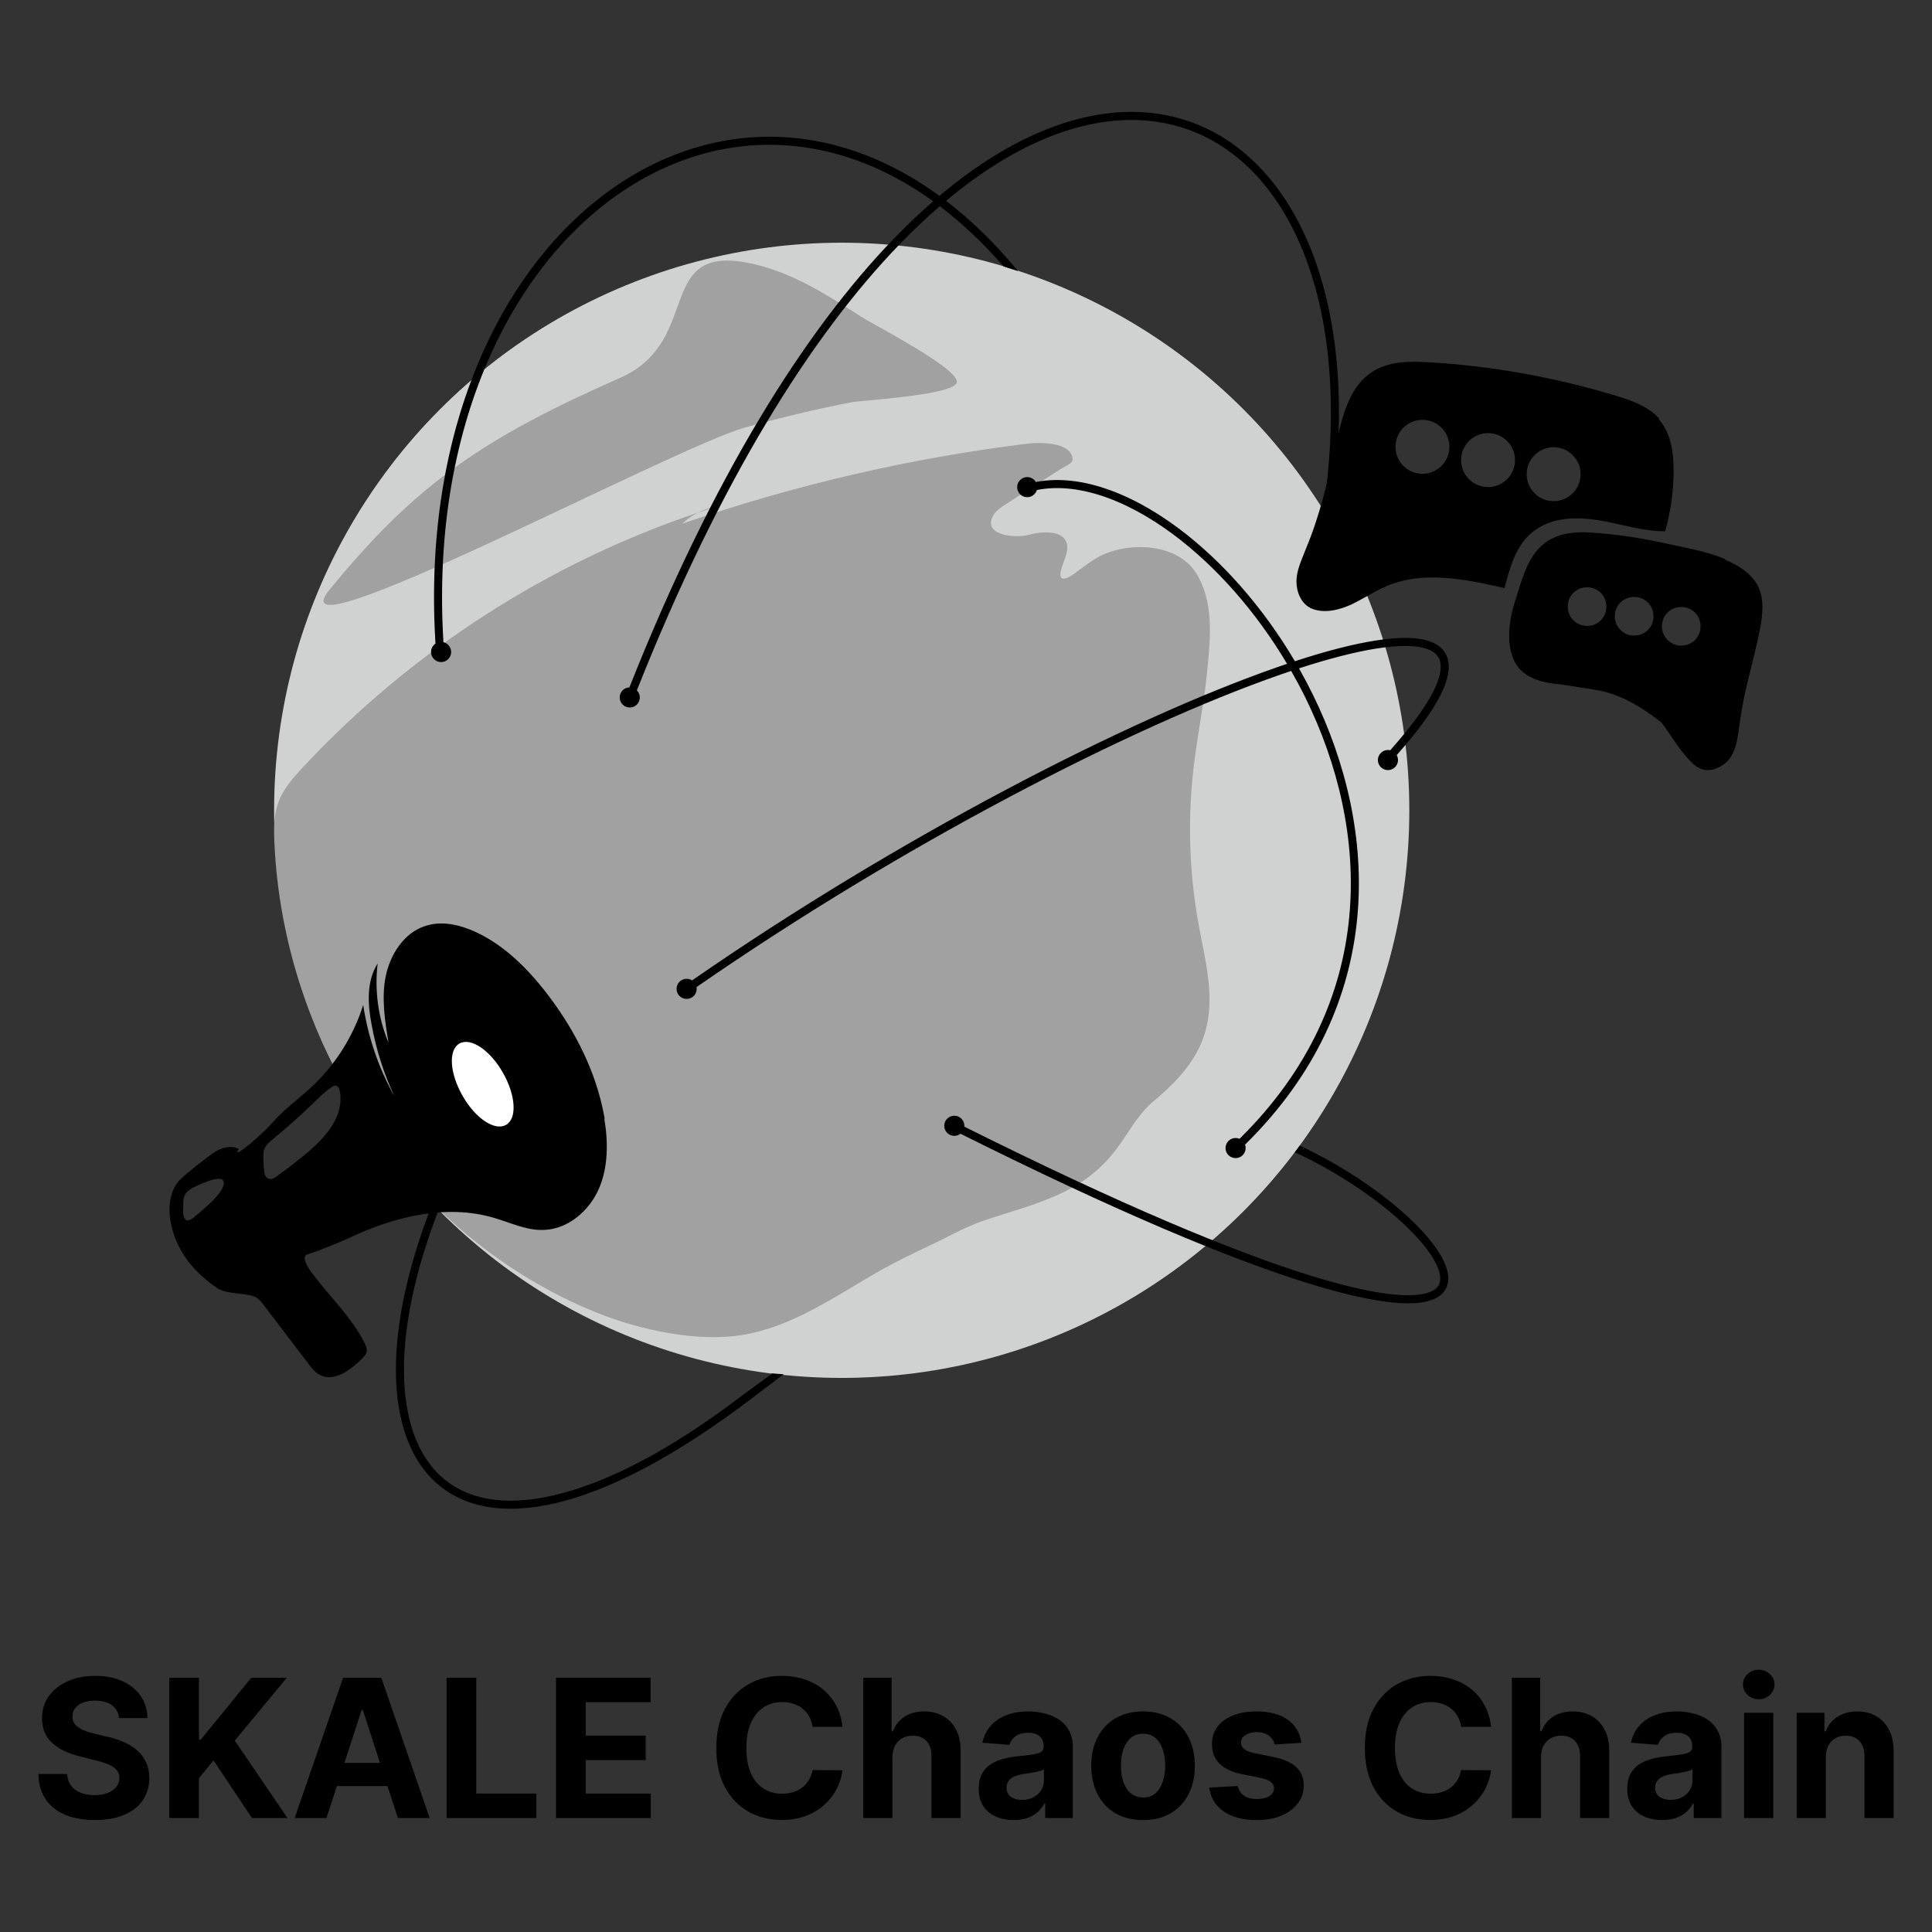 <svg width="48" height="48" viewBox="0 0 48 48" fill="none" xmlns="http://www.w3.org/2000/svg">
<rect x="0" y="0" width="48" height="48" fill="#333333" stroke="none"/>
<circle cx="20.912" cy="20.132" r="14.102" transform="rotate(180 20.912 20.132)" fill="#D0D1D1"/>
<path fill-rule="evenodd" clip-rule="evenodd" d="M26.968 29.298C27.193 29.139 27.399 28.953 27.58 28.745C27.735 28.567 27.865 28.371 27.996 28.175C28.189 27.884 28.383 27.593 28.653 27.365C29.348 26.781 29.912 26.167 30.027 25.225C30.102 24.609 29.98 23.992 29.858 23.38C29.832 23.247 29.806 23.115 29.782 22.983C29.536 21.641 29.5 20.261 29.674 18.908C29.714 18.602 29.762 18.297 29.81 17.992C29.88 17.557 29.949 17.121 29.991 16.682C29.994 16.66 29.996 16.637 29.998 16.614C30.074 15.84 30.163 14.933 29.709 14.227C29.24 13.5 28.067 13.453 27.348 13.808C27.195 13.884 27.057 13.984 26.919 14.083C26.893 14.102 26.866 14.121 26.84 14.14C26.815 14.157 26.79 14.176 26.764 14.196C26.677 14.262 26.584 14.332 26.485 14.364C26.249 14.441 26.37 14.114 26.419 13.983C26.424 13.971 26.428 13.958 26.433 13.945C26.475 13.834 26.518 13.721 26.516 13.603C26.512 13.129 25.838 13.205 25.536 13.292C25.244 13.376 24.375 13.306 24.686 12.792C24.755 12.678 24.871 12.602 24.983 12.53L26.371 11.641C26.396 11.625 26.425 11.61 26.456 11.594C26.551 11.543 26.656 11.487 26.648 11.4C26.604 10.97 25.811 10.987 25.53 11.022C22.611 11.382 19.73 12.05 16.95 13.012C17.063 12.901 17.193 12.809 17.334 12.738C17.484 12.687 17.634 12.639 17.784 12.591C17.628 12.617 17.476 12.666 17.334 12.738C13.602 13.993 10.191 16.194 7.511 19.079C7.276 19.332 7.043 19.597 6.921 19.919C6.8 20.241 6.801 20.594 6.817 20.937C7.046 25.992 10.164 30.751 14.863 32.628C15.917 33.049 17.34 33.352 18.459 33.164C19.466 32.996 20.357 32.464 21.24 31.936C21.417 31.831 21.593 31.725 21.77 31.623C22.222 31.362 22.687 31.138 23.156 30.917C23.29 30.854 23.419 30.789 23.548 30.724C23.832 30.58 24.114 30.438 24.425 30.331C24.62 30.264 24.819 30.202 25.017 30.139C25.697 29.926 26.382 29.711 26.968 29.298Z" fill="#A1A1A1"/>
<path d="M21.557 9.951C22.264 9.886 23.627 9.76 23.763 9.525C23.768 9.515 23.771 9.506 23.772 9.496C23.811 9.225 22.49 8.486 21.778 8.088C21.59 7.982 21.444 7.901 21.378 7.858C20.588 7.351 19.779 6.832 18.86 6.594C17.345 6.201 17.116 6.836 16.827 7.633C16.603 8.254 16.343 8.974 15.412 9.385C12.069 10.862 10.364 11.983 8.189 14.649C6.698 16.477 16.696 11.132 18.504 10.624C19.387 10.376 20.28 10.164 21.18 9.989C21.246 9.979 21.381 9.967 21.557 9.951Z" fill="#A1A1A1"/>
<circle cx="25.521" cy="12.103" r="0.25" fill="black"/>
<path fill-rule="evenodd" clip-rule="evenodd" d="M40.18 9.841C40.56 9.961 40.96 10.101 41.22 10.401L41.21 10.411C41.53 10.771 41.59 11.291 41.58 11.781C41.57 12.261 41.5 12.741 41.37 13.201C40.996 13.201 40.631 13.119 40.266 13.037C40.075 12.995 39.883 12.952 39.69 12.921C39.24 12.851 38.74 12.851 38.34 13.051C38.24 13.101 38.15 13.161 38.06 13.231C37.66 13.561 37.51 14.101 37.38 14.611C36.41 14.391 35.37 14.171 34.45 14.561C34.28 14.634 34.12 14.724 33.96 14.813C33.838 14.882 33.716 14.95 33.59 15.011C33.29 15.151 32.91 15.251 32.59 15.121C32.33 15.011 32.21 14.711 32.21 14.451C32.21 14.222 32.297 14.006 32.382 13.793C32.406 13.736 32.429 13.678 32.45 13.621C32.797 12.796 32.994 11.918 33.191 11.045C33.204 10.987 33.217 10.929 33.23 10.871C33.37 10.261 33.56 9.581 34.09 9.241C34.5 8.971 35.02 8.971 35.5 9.001C37.09 9.091 38.66 9.381 40.18 9.841ZM34.67 11.101C34.67 11.471 34.97 11.771 35.34 11.771C35.71 11.771 36.01 11.471 36.01 11.101C36.01 10.731 35.71 10.431 35.34 10.431C34.97 10.431 34.67 10.731 34.67 11.101ZM36.3 11.431C36.3 11.801 36.6 12.101 36.97 12.101C37.34 12.101 37.64 11.801 37.64 11.431C37.64 11.061 37.34 10.761 36.97 10.761C36.6 10.761 36.3 11.061 36.3 11.431ZM37.93 11.781C37.93 12.151 38.23 12.451 38.6 12.451C38.97 12.451 39.27 12.151 39.27 11.781C39.27 11.411 38.97 11.111 38.6 11.111C38.23 11.111 37.93 11.411 37.93 11.781Z" fill="black"/>
<path fill-rule="evenodd" clip-rule="evenodd" d="M41.715 13.572C42.069 13.646 42.495 13.735 42.86 13.891L42.87 13.911C43.35 14.111 43.74 14.421 43.78 14.941C43.814 15.283 43.717 15.698 43.632 16.061C43.617 16.122 43.603 16.183 43.59 16.241C43.559 16.374 43.526 16.508 43.492 16.642C43.451 16.809 43.409 16.979 43.37 17.151C43.3 17.451 43.25 17.751 43.21 18.061C43.15 18.511 43.08 18.961 42.58 19.111C42.236 19.209 42.037 18.97 41.841 18.734L41.83 18.721C41.716 18.584 41.614 18.433 41.513 18.283C41.437 18.17 41.361 18.058 41.28 17.951C40.78 17.561 40.23 17.221 39.59 17.131L38.76 17.001C38.36 16.971 37.88 16.861 37.66 16.491C37.4 16.051 37.49 15.401 37.64 14.941C37.666 14.862 37.691 14.781 37.716 14.7C37.846 14.28 37.985 13.834 38.32 13.541C38.65 13.251 39.11 13.201 39.52 13.231C40.16 13.271 40.8 13.371 41.43 13.511C41.517 13.531 41.613 13.551 41.715 13.572ZM38.95 15.071C38.95 15.341 39.17 15.551 39.43 15.551C39.7 15.551 39.91 15.341 39.91 15.071C39.91 14.801 39.7 14.591 39.43 14.591C39.16 14.591 38.95 14.801 38.95 15.071ZM40.12 15.311C40.12 15.581 40.34 15.791 40.6 15.791C40.87 15.791 41.08 15.581 41.08 15.311C41.08 15.041 40.87 14.831 40.6 14.831C40.33 14.831 40.12 15.041 40.12 15.311ZM41.29 15.561C41.29 15.831 41.51 16.041 41.77 16.041C42.04 16.041 42.25 15.831 42.25 15.561C42.25 15.291 42.04 15.081 41.77 15.081C41.5 15.081 41.29 15.291 41.29 15.561Z" fill="black"/>
<g clip-path="url(#clip0_21_140)">
<path d="M15.023 27.797C15.023 27.797 15.013 27.727 15.003 27.687C14.803 26.637 14.313 25.657 13.673 24.797C13.173 24.127 12.573 23.507 11.823 23.157C11.433 22.977 10.973 22.867 10.563 23.007C10.033 23.177 9.693 23.717 9.583 24.257C9.473 24.797 9.563 25.367 9.653 25.907C9.393 25.287 9.303 24.597 9.383 23.937C9.103 24.377 9.133 24.947 9.233 25.457C9.343 26.067 9.533 26.667 9.793 27.227C9.403 26.527 9.143 25.757 9.023 24.967C8.793 25.707 8.373 26.387 7.823 26.927C7.483 27.257 7.093 27.527 6.783 27.877C6.473 28.227 5.723 28.857 5.933 28.547C5.753 28.447 5.523 28.507 5.343 28.617C5.163 28.727 4.593 29.187 4.483 29.297C4.193 29.587 4.163 30.067 4.263 30.467C4.363 30.897 4.593 31.287 4.903 31.597C5.053 31.747 5.223 31.887 5.403 32.007C5.593 32.127 5.913 32.127 6.133 32.167C6.213 32.177 6.283 32.197 6.353 32.227C6.443 32.277 6.503 32.357 6.563 32.437C6.923 32.907 7.283 33.387 7.643 33.857C7.733 33.977 7.833 34.107 7.963 34.167C8.313 34.337 8.703 34.037 8.983 33.767C9.043 33.707 9.103 33.647 9.113 33.567C9.113 33.497 9.093 33.437 9.063 33.377C8.743 32.737 8.203 32.227 7.773 31.657C7.673 31.527 7.443 31.197 7.663 31.157C7.693 31.157 8.383 30.897 8.673 30.757C9.793 30.227 11.083 29.907 12.273 30.257C12.683 30.377 13.093 30.577 13.513 30.557C14.113 30.537 14.633 30.087 14.873 29.547C15.113 29.007 15.113 28.377 15.013 27.787L15.023 27.797ZM4.833 30.237C4.833 30.237 4.793 30.267 4.773 30.277C4.693 30.327 4.613 30.357 4.573 30.237C4.533 30.147 4.553 30.037 4.553 29.947C4.553 29.877 4.553 29.807 4.573 29.737C4.613 29.587 4.783 29.507 4.923 29.447C5.083 29.377 5.253 29.297 5.423 29.287C5.463 29.287 5.503 29.287 5.523 29.307C5.733 29.517 4.973 30.117 4.833 30.227V30.237ZM7.333 31.407C7.353 31.407 7.383 31.397 7.403 31.387C7.383 31.387 7.363 31.387 7.343 31.407H7.333ZM7.873 30.997C7.943 30.997 8.003 30.987 8.063 30.967C8.003 30.987 7.933 30.997 7.863 30.997H7.873ZM8.423 27.577C8.313 27.987 8.003 28.317 7.683 28.597C7.423 28.817 7.153 29.027 6.873 29.227C6.713 29.347 6.583 29.297 6.563 29.097C6.553 28.987 6.543 28.877 6.543 28.757C6.543 28.667 6.543 28.577 6.593 28.497C6.633 28.417 6.703 28.367 6.773 28.307C7.113 28.027 7.443 27.737 7.763 27.427C7.913 27.277 8.063 27.127 8.243 27.007C8.273 26.987 8.313 26.967 8.353 26.977C8.413 26.987 8.433 27.057 8.443 27.117C8.473 27.267 8.463 27.427 8.423 27.577Z" fill="black"/>
<path d="M11.493 27.227C11.813 27.787 12.293 28.107 12.573 27.947C12.853 27.787 12.813 27.207 12.493 26.647C12.173 26.087 11.693 25.767 11.413 25.927C11.133 26.087 11.173 26.667 11.493 27.227Z" fill="white"/>
</g>
<path fill-rule="evenodd" clip-rule="evenodd" d="M15.396 17.328C15.396 17.193 15.504 17.083 15.637 17.078C17.71 11.85 19.989 8.225 22.203 5.934C22.532 5.594 22.859 5.283 23.184 5.001C22.396 4.432 21.588 4.045 20.78 3.824C19.081 3.358 17.38 3.625 15.882 4.493C12.885 6.231 10.693 10.387 11.014 15.9L11.018 15.955C11.127 15.982 11.209 16.081 11.209 16.199C11.209 16.337 11.097 16.449 10.959 16.449C10.821 16.449 10.709 16.337 10.709 16.199C10.709 16.112 10.753 16.036 10.819 15.991L10.815 15.912C10.49 10.345 12.702 6.106 15.782 4.32C17.323 3.427 19.079 3.15 20.833 3.631C21.679 3.863 22.523 4.27 23.34 4.867C25.179 3.318 26.945 2.675 28.472 2.794C30.318 2.939 31.784 4.194 32.587 6.235C33.388 8.274 33.531 11.104 32.739 14.43L32.716 14.528L32.522 14.481L32.545 14.384C33.33 11.085 33.183 8.299 32.4 6.308C31.619 4.319 30.208 3.131 28.456 2.994C27.007 2.88 25.303 3.485 23.505 4.99C24.12 5.461 24.719 6.04 25.292 6.735C25.164 6.693 25.04 6.653 24.933 6.62C24.421 6.031 23.89 5.533 23.349 5.123C23.017 5.409 22.683 5.725 22.347 6.073C20.157 8.339 17.89 11.938 15.823 17.152C15.868 17.197 15.896 17.259 15.896 17.328C15.896 17.466 15.784 17.578 15.646 17.578C15.508 17.578 15.396 17.466 15.396 17.328ZM31.81 16.761C28.084 18.058 22.402 20.994 17.305 24.524C17.308 24.538 17.309 24.553 17.309 24.568C17.309 24.706 17.197 24.818 17.059 24.818C16.921 24.818 16.809 24.706 16.809 24.568C16.809 24.43 16.921 24.318 17.059 24.318C17.109 24.318 17.155 24.332 17.194 24.358C22.302 20.821 27.998 17.876 31.744 16.572C31.823 16.545 31.9 16.518 31.976 16.492C31.196 15.178 30.202 14.066 29.17 13.293C27.919 12.357 26.632 11.931 25.604 12.211L25.508 12.238L25.455 12.044L25.552 12.018C26.667 11.714 28.02 12.182 29.29 13.133C30.354 13.93 31.374 15.076 32.171 16.428C32.935 16.178 33.61 16.003 34.169 15.915C34.499 15.863 34.791 15.84 35.039 15.851C35.286 15.863 35.496 15.907 35.657 15.994C35.821 16.083 35.932 16.216 35.975 16.395C36.016 16.569 35.989 16.774 35.904 17.007C35.74 17.452 35.347 18.032 34.701 18.76C34.721 18.796 34.733 18.838 34.733 18.883C34.733 19.021 34.621 19.133 34.483 19.133C34.345 19.133 34.233 19.021 34.233 18.883C34.233 18.745 34.345 18.633 34.483 18.633C34.503 18.633 34.522 18.636 34.54 18.64C35.189 17.911 35.565 17.349 35.716 16.938C35.794 16.725 35.809 16.562 35.78 16.441C35.752 16.325 35.682 16.235 35.561 16.17C35.438 16.103 35.261 16.062 35.03 16.051C34.8 16.041 34.522 16.061 34.2 16.112C33.664 16.197 33.015 16.364 32.273 16.605C32.392 16.815 32.505 17.029 32.613 17.248C34.259 20.597 34.484 24.947 30.933 28.438C30.943 28.464 30.948 28.493 30.948 28.523C30.948 28.661 30.837 28.773 30.698 28.773C30.56 28.773 30.448 28.661 30.448 28.523C30.448 28.385 30.56 28.273 30.698 28.273C30.733 28.273 30.766 28.28 30.796 28.293C34.266 24.878 34.052 20.63 32.434 17.336C32.322 17.109 32.203 16.886 32.079 16.669C31.991 16.698 31.901 16.729 31.81 16.761ZM23.959 27.97L23.959 27.98L23.958 27.991C27.852 29.935 30.608 31.079 32.482 31.668C33.426 31.964 34.142 32.119 34.665 32.165C35.194 32.212 35.503 32.146 35.654 32.029C35.726 31.974 35.765 31.906 35.777 31.826C35.791 31.742 35.777 31.638 35.73 31.514C35.636 31.265 35.42 30.962 35.103 30.633C34.472 29.979 33.467 29.255 32.345 28.71L32.168 28.63L32.293 28.462L32.432 28.53C33.572 29.083 34.597 29.82 35.247 30.494C35.572 30.83 35.809 31.157 35.917 31.444C35.971 31.588 35.995 31.728 35.975 31.857C35.954 31.988 35.888 32.101 35.776 32.188C35.561 32.353 35.184 32.412 34.648 32.365C34.104 32.316 33.373 32.157 32.422 31.858C30.533 31.265 27.764 30.115 23.863 28.167C23.82 28.2 23.767 28.22 23.709 28.22C23.571 28.22 23.459 28.108 23.459 27.97C23.459 27.832 23.571 27.72 23.709 27.72C23.847 27.72 23.959 27.832 23.959 27.97ZM11.257 29.199L11.217 29.29C10.465 30.994 10.079 32.542 10.039 33.812C10 35.084 10.307 36.063 10.924 36.65C11.538 37.233 12.481 37.45 13.764 37.149C15.049 36.848 16.593 36.081 18.52 34.611L19.188 34.123L19.469 34.142L18.71 34.718C16.771 36.196 15.133 37.033 13.81 37.344C12.486 37.654 11.465 37.44 10.787 36.795C10.111 36.153 9.799 35.107 9.839 33.806C9.88 32.503 10.275 30.929 11.034 29.209L11.074 29.118L11.257 29.199Z" fill="black"/>
<path d="M2.957 42.685C2.943 42.548 2.885 42.442 2.781 42.366C2.678 42.29 2.538 42.252 2.361 42.252C2.241 42.252 2.139 42.269 2.056 42.303C1.973 42.336 1.91 42.382 1.866 42.441C1.823 42.499 1.801 42.566 1.801 42.641C1.799 42.704 1.812 42.758 1.84 42.805C1.87 42.851 1.91 42.892 1.961 42.925C2.012 42.958 2.071 42.987 2.138 43.012C2.205 43.036 2.276 43.056 2.352 43.074L2.666 43.148C2.818 43.182 2.957 43.228 3.084 43.285C3.211 43.341 3.321 43.411 3.414 43.494C3.507 43.577 3.579 43.674 3.63 43.787C3.683 43.899 3.709 44.028 3.71 44.173C3.709 44.386 3.655 44.571 3.547 44.728C3.44 44.883 3.286 45.004 3.084 45.09C2.883 45.175 2.641 45.218 2.358 45.218C2.076 45.218 1.831 45.175 1.622 45.089C1.415 45.002 1.252 44.875 1.136 44.706C1.02 44.535 0.959 44.325 0.954 44.074H1.667C1.675 44.191 1.708 44.289 1.767 44.367C1.827 44.444 1.907 44.502 2.007 44.542C2.108 44.581 2.222 44.6 2.349 44.6C2.474 44.6 2.582 44.582 2.674 44.546C2.767 44.509 2.839 44.459 2.89 44.394C2.941 44.33 2.967 44.255 2.967 44.171C2.967 44.093 2.944 44.027 2.897 43.974C2.852 43.92 2.785 43.875 2.696 43.838C2.609 43.8 2.502 43.766 2.375 43.736L1.995 43.64C1.701 43.569 1.469 43.457 1.299 43.305C1.129 43.153 1.044 42.948 1.045 42.691C1.044 42.48 1.1 42.295 1.214 42.138C1.329 41.98 1.486 41.857 1.685 41.768C1.885 41.68 2.112 41.636 2.366 41.636C2.625 41.636 2.85 41.68 3.043 41.768C3.237 41.857 3.388 41.98 3.496 42.138C3.604 42.295 3.659 42.478 3.663 42.685H2.957Z" fill="black"/>
<path d="M4.206 45.169V41.683H4.943V43.22H4.989L6.243 41.683H7.126L5.833 43.244L7.142 45.169H6.26L5.305 43.736L4.943 44.178V45.169H4.206Z" fill="black"/>
<path d="M8.111 45.169H7.321L8.524 41.683H9.474L10.675 45.169H9.886L9.013 42.48H8.986L8.111 45.169ZM8.062 43.798H9.927V44.374H8.062V43.798Z" fill="black"/>
<path d="M11.095 45.169V41.683H11.832V44.561H13.326V45.169H11.095Z" fill="black"/>
<path d="M13.814 45.169V41.683H16.163V42.291H14.551V43.121H16.042V43.729H14.551V44.561H16.169V45.169H13.814Z" fill="black"/>
<path d="M20.933 42.903H20.187C20.174 42.807 20.146 42.721 20.104 42.646C20.062 42.57 20.008 42.506 19.942 42.452C19.877 42.399 19.8 42.358 19.714 42.33C19.629 42.301 19.537 42.287 19.437 42.287C19.256 42.287 19.099 42.332 18.965 42.422C18.832 42.51 18.728 42.64 18.654 42.81C18.58 42.979 18.543 43.184 18.543 43.426C18.543 43.674 18.58 43.883 18.654 44.052C18.729 44.221 18.833 44.349 18.967 44.435C19.101 44.521 19.256 44.564 19.432 44.564C19.53 44.564 19.622 44.551 19.706 44.525C19.791 44.499 19.866 44.461 19.932 44.411C19.998 44.36 20.052 44.298 20.095 44.226C20.14 44.153 20.17 44.07 20.187 43.977L20.933 43.981C20.913 44.141 20.865 44.295 20.788 44.444C20.712 44.591 20.609 44.723 20.48 44.84C20.352 44.956 20.199 45.048 20.021 45.116C19.844 45.183 19.643 45.216 19.42 45.216C19.109 45.216 18.831 45.146 18.586 45.005C18.342 44.864 18.149 44.661 18.007 44.394C17.867 44.127 17.796 43.805 17.796 43.426C17.796 43.046 17.868 42.722 18.011 42.456C18.154 42.189 18.348 41.986 18.593 41.847C18.838 41.706 19.113 41.636 19.42 41.636C19.622 41.636 19.809 41.664 19.981 41.721C20.155 41.777 20.309 41.86 20.443 41.969C20.576 42.077 20.685 42.209 20.769 42.366C20.854 42.522 20.909 42.701 20.933 42.903Z" fill="black"/>
<path d="M22.172 43.657V45.169H21.448V41.683H22.152V43.016H22.183C22.242 42.861 22.337 42.741 22.469 42.653C22.6 42.565 22.765 42.52 22.964 42.52C23.145 42.52 23.304 42.56 23.439 42.64C23.575 42.718 23.68 42.831 23.755 42.978C23.831 43.125 23.869 43.3 23.867 43.504V45.169H23.142V43.633C23.144 43.472 23.103 43.347 23.02 43.257C22.938 43.168 22.824 43.123 22.676 43.123C22.578 43.123 22.49 43.144 22.414 43.186C22.339 43.228 22.28 43.289 22.237 43.37C22.195 43.449 22.174 43.545 22.172 43.657Z" fill="black"/>
<path d="M25.183 45.218C25.017 45.218 24.868 45.189 24.738 45.131C24.607 45.072 24.504 44.985 24.428 44.871C24.353 44.755 24.316 44.611 24.316 44.438C24.316 44.293 24.342 44.171 24.395 44.072C24.449 43.974 24.521 43.894 24.613 43.834C24.705 43.774 24.81 43.729 24.926 43.698C25.044 43.667 25.168 43.646 25.297 43.633C25.45 43.618 25.572 43.603 25.665 43.589C25.758 43.575 25.826 43.553 25.867 43.525C25.91 43.496 25.93 43.454 25.93 43.399V43.388C25.93 43.281 25.896 43.197 25.828 43.138C25.762 43.079 25.666 43.05 25.543 43.05C25.412 43.05 25.308 43.079 25.231 43.136C25.154 43.193 25.103 43.265 25.078 43.351L24.407 43.297C24.441 43.138 24.508 43 24.608 42.885C24.708 42.768 24.837 42.678 24.994 42.616C25.153 42.552 25.337 42.52 25.546 42.52C25.691 42.52 25.83 42.538 25.963 42.572C26.097 42.606 26.215 42.658 26.319 42.73C26.423 42.801 26.505 42.893 26.565 43.005C26.625 43.117 26.655 43.25 26.655 43.405V45.169H25.968V44.806H25.948C25.905 44.888 25.849 44.96 25.779 45.022C25.709 45.083 25.624 45.132 25.526 45.167C25.427 45.201 25.313 45.218 25.183 45.218ZM25.391 44.718C25.498 44.718 25.592 44.697 25.674 44.654C25.755 44.611 25.819 44.554 25.866 44.481C25.912 44.408 25.936 44.326 25.936 44.234V43.957C25.913 43.971 25.882 43.985 25.842 43.998C25.803 44.009 25.76 44.02 25.711 44.03C25.662 44.039 25.613 44.048 25.565 44.056C25.516 44.062 25.472 44.069 25.432 44.074C25.347 44.087 25.273 44.107 25.209 44.134C25.145 44.161 25.096 44.198 25.061 44.244C25.026 44.29 25.008 44.346 25.008 44.415C25.008 44.513 25.044 44.589 25.115 44.641C25.188 44.692 25.28 44.718 25.391 44.718Z" fill="black"/>
<path d="M28.399 45.219C28.135 45.219 27.906 45.163 27.713 45.051C27.521 44.938 27.373 44.78 27.269 44.578C27.165 44.375 27.112 44.139 27.112 43.872C27.112 43.602 27.165 43.366 27.269 43.164C27.373 42.961 27.521 42.803 27.713 42.691C27.906 42.577 28.135 42.52 28.399 42.52C28.663 42.52 28.891 42.577 29.083 42.691C29.276 42.803 29.425 42.961 29.529 43.164C29.633 43.366 29.686 43.602 29.686 43.872C29.686 44.139 29.633 44.375 29.529 44.578C29.425 44.78 29.276 44.938 29.083 45.051C28.891 45.163 28.663 45.219 28.399 45.219ZM28.402 44.658C28.523 44.658 28.623 44.624 28.704 44.556C28.784 44.487 28.845 44.392 28.886 44.273C28.928 44.154 28.949 44.019 28.949 43.867C28.949 43.715 28.928 43.579 28.886 43.46C28.845 43.341 28.784 43.247 28.704 43.177C28.623 43.108 28.523 43.074 28.402 43.074C28.281 43.074 28.179 43.108 28.096 43.177C28.014 43.247 27.953 43.341 27.91 43.46C27.87 43.579 27.849 43.715 27.849 43.867C27.849 44.019 27.87 44.154 27.91 44.273C27.953 44.392 28.014 44.487 28.096 44.556C28.179 44.624 28.281 44.658 28.402 44.658Z" fill="black"/>
<path d="M32.332 43.3L31.668 43.341C31.657 43.284 31.632 43.233 31.595 43.188C31.558 43.141 31.508 43.104 31.447 43.077C31.387 43.049 31.315 43.034 31.231 43.034C31.118 43.034 31.024 43.058 30.947 43.106C30.869 43.152 30.831 43.215 30.831 43.293C30.831 43.355 30.856 43.408 30.906 43.451C30.956 43.495 31.041 43.529 31.163 43.555L31.636 43.651C31.89 43.703 32.079 43.787 32.204 43.902C32.329 44.018 32.391 44.17 32.391 44.358C32.391 44.53 32.341 44.68 32.24 44.809C32.14 44.939 32.003 45.04 31.828 45.112C31.654 45.184 31.454 45.219 31.227 45.219C30.881 45.219 30.606 45.148 30.4 45.003C30.196 44.858 30.076 44.661 30.041 44.411L30.754 44.374C30.776 44.479 30.828 44.56 30.911 44.615C30.994 44.67 31.1 44.697 31.229 44.697C31.356 44.697 31.458 44.673 31.535 44.624C31.614 44.574 31.653 44.51 31.654 44.432C31.653 44.366 31.626 44.312 31.571 44.27C31.517 44.227 31.433 44.194 31.319 44.171L30.867 44.081C30.611 44.03 30.421 43.941 30.297 43.816C30.173 43.69 30.111 43.529 30.111 43.334C30.111 43.166 30.156 43.021 30.247 42.9C30.339 42.779 30.468 42.685 30.633 42.619C30.8 42.553 30.995 42.52 31.219 42.52C31.549 42.52 31.809 42.59 31.998 42.73C32.189 42.869 32.3 43.059 32.332 43.3Z" fill="black"/>
<path d="M37.046 42.903H36.3C36.287 42.807 36.259 42.721 36.217 42.646C36.175 42.57 36.121 42.506 36.055 42.452C35.99 42.399 35.914 42.358 35.827 42.33C35.742 42.301 35.65 42.287 35.55 42.287C35.37 42.287 35.212 42.332 35.078 42.422C34.945 42.51 34.841 42.64 34.767 42.81C34.693 42.979 34.657 43.184 34.657 43.426C34.657 43.674 34.693 43.883 34.767 44.052C34.842 44.221 34.946 44.349 35.08 44.435C35.214 44.521 35.369 44.564 35.545 44.564C35.644 44.564 35.735 44.551 35.819 44.525C35.904 44.499 35.979 44.461 36.045 44.411C36.111 44.36 36.165 44.298 36.209 44.226C36.253 44.153 36.283 44.07 36.3 43.977L37.046 43.981C37.026 44.141 36.978 44.295 36.901 44.444C36.825 44.591 36.722 44.723 36.593 44.84C36.465 44.956 36.312 45.048 36.134 45.116C35.957 45.183 35.756 45.216 35.533 45.216C35.222 45.216 34.944 45.146 34.699 45.005C34.455 44.864 34.262 44.661 34.12 44.394C33.98 44.127 33.909 43.805 33.909 43.426C33.909 43.046 33.981 42.722 34.124 42.456C34.267 42.189 34.461 41.986 34.706 41.847C34.951 41.706 35.227 41.636 35.533 41.636C35.735 41.636 35.922 41.664 36.094 41.721C36.268 41.777 36.422 41.86 36.556 41.969C36.69 42.077 36.798 42.209 36.883 42.366C36.968 42.522 37.022 42.701 37.046 42.903Z" fill="black"/>
<path d="M38.286 43.657V45.169H37.561V41.683H38.265V43.016H38.296C38.355 42.861 38.45 42.741 38.582 42.653C38.713 42.565 38.878 42.52 39.077 42.52C39.258 42.52 39.417 42.56 39.552 42.64C39.688 42.718 39.793 42.831 39.868 42.978C39.944 43.125 39.982 43.3 39.981 43.504V45.169H39.256V43.633C39.257 43.472 39.216 43.347 39.133 43.257C39.051 43.168 38.937 43.123 38.789 43.123C38.691 43.123 38.603 43.144 38.527 43.186C38.452 43.228 38.393 43.289 38.35 43.37C38.308 43.449 38.287 43.545 38.286 43.657Z" fill="black"/>
<path d="M41.297 45.218C41.13 45.218 40.981 45.189 40.851 45.131C40.72 45.072 40.617 44.985 40.541 44.871C40.466 44.755 40.429 44.611 40.429 44.438C40.429 44.293 40.455 44.171 40.509 44.072C40.562 43.974 40.635 43.894 40.726 43.834C40.818 43.774 40.923 43.729 41.039 43.698C41.157 43.667 41.281 43.646 41.41 43.633C41.563 43.618 41.685 43.603 41.778 43.589C41.871 43.575 41.939 43.553 41.981 43.525C42.023 43.496 42.044 43.454 42.044 43.399V43.388C42.044 43.281 42.01 43.197 41.941 43.138C41.875 43.079 41.779 43.05 41.656 43.05C41.525 43.05 41.421 43.079 41.344 43.136C41.267 43.193 41.216 43.265 41.191 43.351L40.52 43.297C40.554 43.138 40.621 43 40.721 42.885C40.821 42.768 40.95 42.678 41.108 42.616C41.266 42.552 41.45 42.52 41.659 42.52C41.804 42.52 41.943 42.538 42.076 42.572C42.21 42.606 42.328 42.658 42.432 42.73C42.536 42.801 42.618 42.893 42.678 43.005C42.739 43.117 42.769 43.25 42.769 43.405V45.169H42.081V44.806H42.061C42.019 44.888 41.962 44.96 41.892 45.022C41.822 45.083 41.737 45.132 41.639 45.167C41.54 45.201 41.426 45.218 41.297 45.218ZM41.504 44.718C41.611 44.718 41.705 44.697 41.787 44.654C41.868 44.611 41.932 44.554 41.979 44.481C42.026 44.408 42.049 44.326 42.049 44.234V43.957C42.026 43.971 41.995 43.985 41.955 43.998C41.916 44.009 41.873 44.02 41.824 44.03C41.775 44.039 41.727 44.048 41.678 44.056C41.629 44.062 41.585 44.069 41.545 44.074C41.46 44.087 41.386 44.107 41.322 44.134C41.258 44.161 41.209 44.198 41.174 44.244C41.139 44.29 41.121 44.346 41.121 44.415C41.121 44.513 41.157 44.589 41.228 44.641C41.301 44.692 41.393 44.718 41.504 44.718Z" fill="black"/>
<path d="M43.331 45.169V42.554H44.056V45.169H43.331ZM43.695 42.218C43.587 42.218 43.495 42.182 43.418 42.11C43.342 42.038 43.304 41.951 43.304 41.85C43.304 41.75 43.342 41.664 43.418 41.593C43.495 41.52 43.587 41.484 43.695 41.484C43.803 41.484 43.895 41.52 43.971 41.593C44.048 41.664 44.087 41.75 44.087 41.85C44.087 41.951 44.048 42.038 43.971 42.11C43.895 42.182 43.803 42.218 43.695 42.218Z" fill="black"/>
<path d="M45.362 43.657V45.169H44.637V42.554H45.328V43.016H45.358C45.416 42.864 45.513 42.743 45.649 42.655C45.785 42.565 45.95 42.52 46.145 42.52C46.326 42.52 46.484 42.56 46.619 42.64C46.754 42.719 46.859 42.833 46.934 42.98C47.009 43.126 47.047 43.301 47.047 43.504V45.169H46.322V43.633C46.323 43.474 46.282 43.349 46.199 43.259C46.116 43.168 46.002 43.123 45.857 43.123C45.759 43.123 45.673 43.144 45.598 43.186C45.525 43.228 45.467 43.289 45.425 43.37C45.384 43.449 45.363 43.545 45.362 43.657Z" fill="black"/>
<defs>
<clipPath id="clip0_21_140">
<rect width="10.87" height="11.28" fill="white" transform="translate(4.213 22.937)"/>
</clipPath>
</defs>
</svg>
